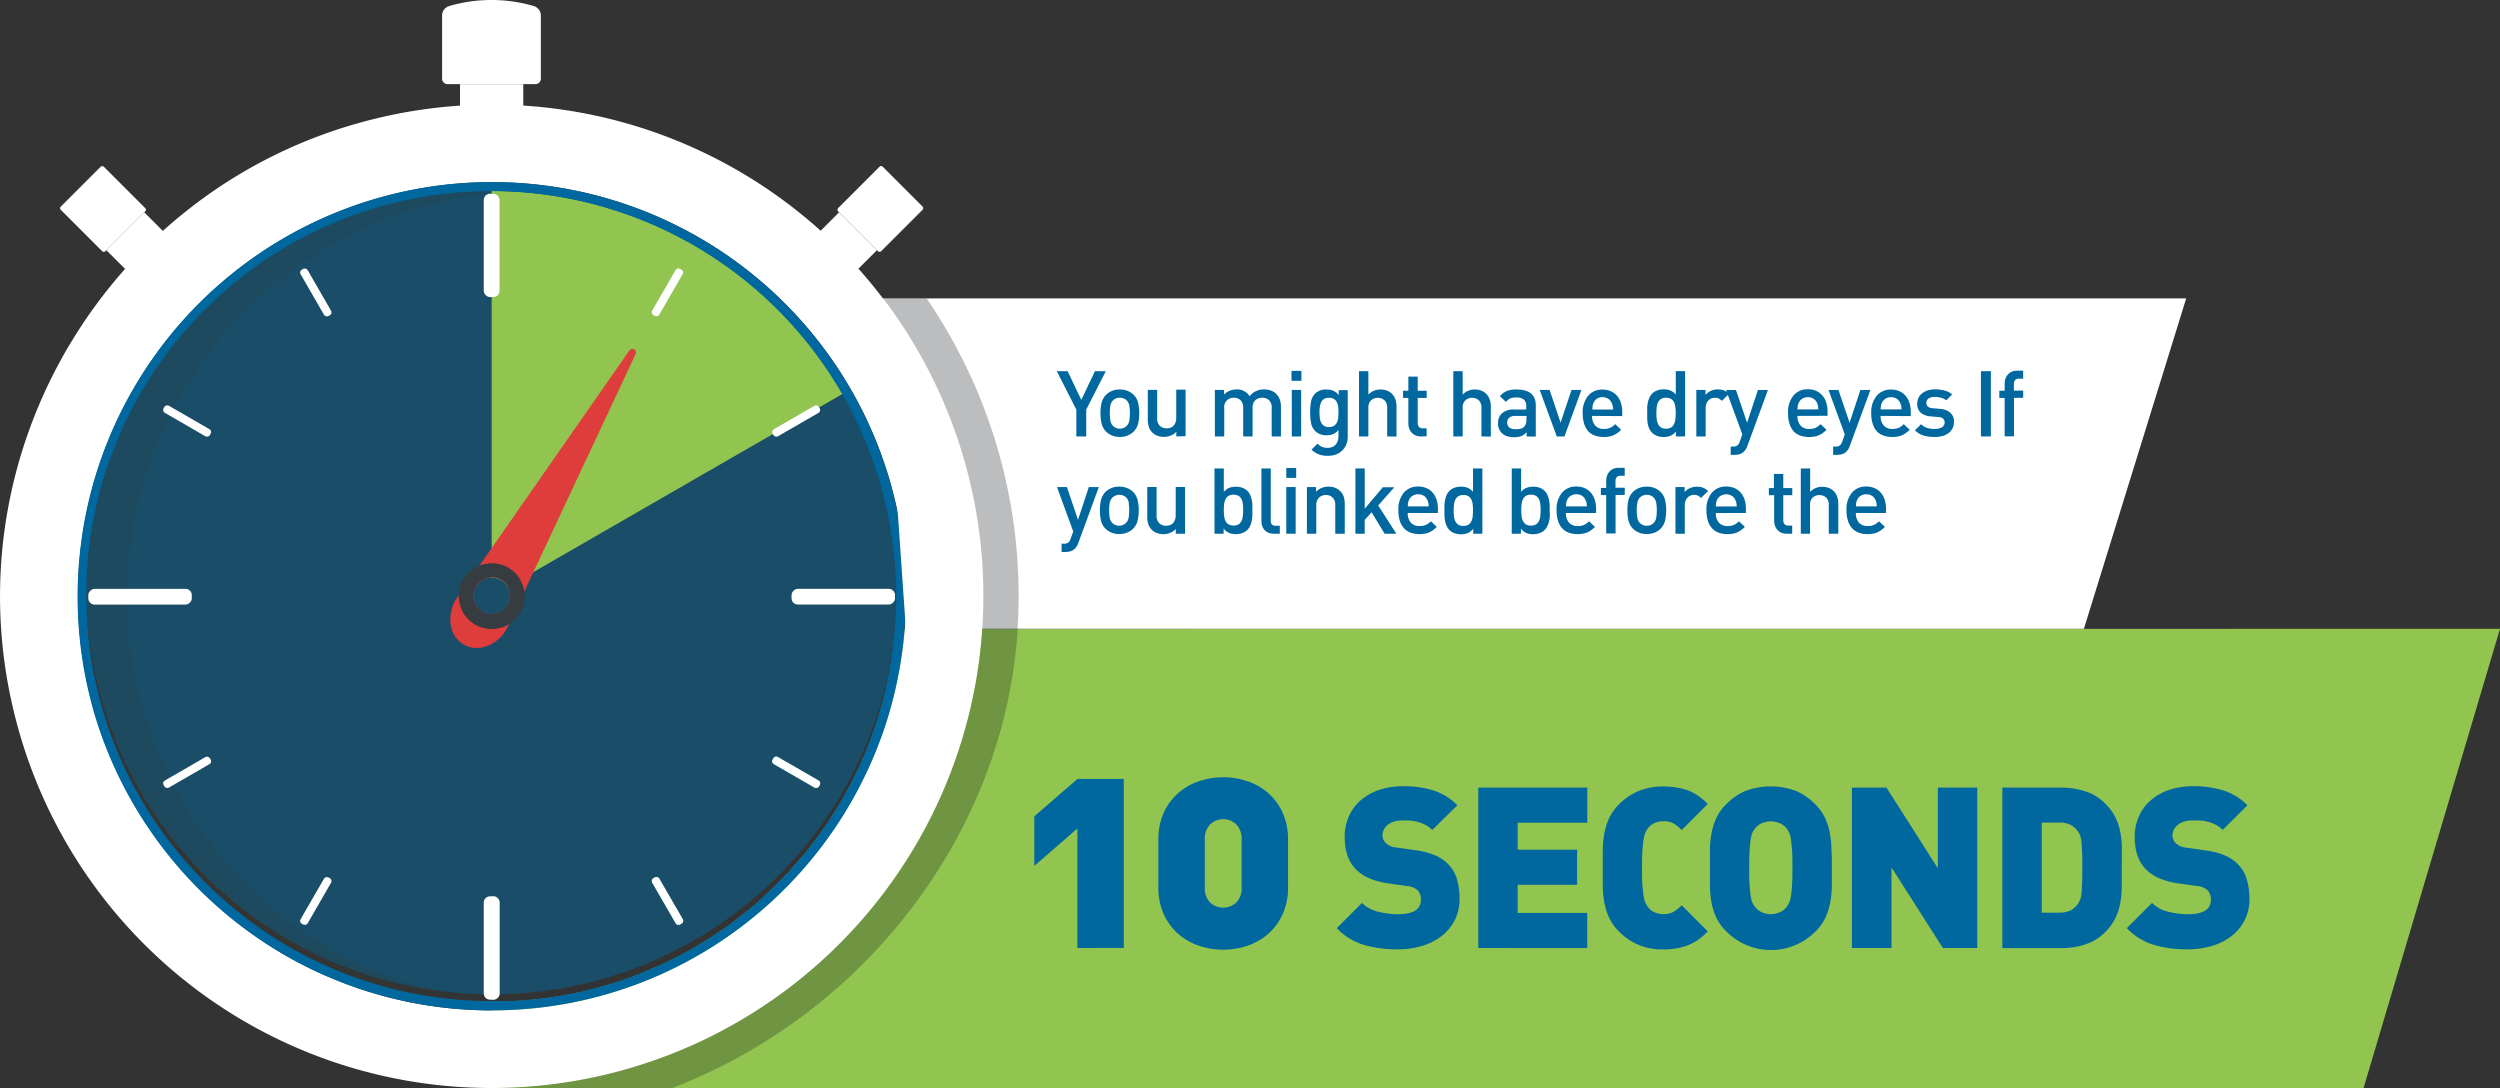 <svg xmlns="http://www.w3.org/2000/svg" viewBox="0 0 651.1 283.36"><rect x="0" y="0" width="651.1" height="283.36" fill="#333333" stroke="none"/><defs><style>.cls-1{isolation:isolate;}.cls-2,.cls-7{fill:#00689f;}.cls-2{opacity:0.5;mix-blend-mode:multiply;}.cls-3,.cls-9{fill:#363c40;}.cls-3{opacity:0.2;}.cls-4{fill:#41bab0;}.cls-5{fill:#92c54f;}.cls-6{fill:#fff;}.cls-8{fill:#df3d3c;}.cls-10{fill:#202426;opacity:0.3;}</style></defs><title>Asset 3@3x1</title><g class="cls-1"><g id="Layer_2" data-name="Layer 2"><g id="Layer_1-2" data-name="Layer 1"><circle class="cls-2" cx="128.08" cy="153.35" r="105.62"/><path class="cls-3" d="M64,230.1A105.6,105.6,0,0,1,132.93,50a105.6,105.6,0,1,0,0,210.89A105.19,105.19,0,0,1,64,230.1Z"/><path class="cls-4" d="M169.86,229.88a.86.86,0,0,1,.31-1.16l.38-.21a.84.84,0,0,1,1.15.31l6.12,10.58a.85.85,0,0,1-.31,1.15l-.38.22a.84.84,0,0,1-1.15-.31Z"/><path class="cls-4" d="M201.22,197.86l.22-.38a.85.85,0,0,1,1.15-.31l10.6,6.11a.86.86,0,0,1,.31,1.16l-.22.37a.84.84,0,0,1-1.15.31L201.53,199A.84.84,0,0,1,201.22,197.86Z"/><path class="cls-4" d="M128.47,260.35H128V233.44h.5a1.63,1.63,0,0,1,1.63,1.62v23.66A1.63,1.63,0,0,1,128.47,260.35Z"/><path class="cls-5" d="M651.1,163.76l-35.53,119.6H128V260.8h.09c.9,0,1.81,0,2.71,0l1.58-.05.47,0,.88,0h.07l2.4-.16q1.17-.09,2.34-.21l.76-.07,1.59-.19c.4,0,.81-.09,1.2-.15h.13c.65-.08,1.29-.18,1.93-.28,1.66-.25,3.29-.54,4.93-.87l1.35-.28,1.48-.33,2.54-.62c.83-.22,1.65-.44,2.48-.68l.17,0,2.24-.67c1-.31,2-.63,3-1l2-.72.52-.19,1.9-.73c.8-.32,1.6-.64,2.39-1s1.56-.67,2.34-1,1.56-.71,2.33-1.08a106,106,0,0,0,13.41-7.73c.4-.27.79-.53,1.18-.82.57-.39,1.15-.81,1.73-1.23l1.5-1.11.75-.58c.41-.3.81-.62,1.22-.95l.7-.56c.53-.42,1.05-.85,1.58-1.3a4.38,4.38,0,0,0,.34-.29l1.26-1.08,1.1-1c.35-.31.7-.63,1-1a7.58,7.58,0,0,0,.65-.62c.39-.35.78-.71,1.17-1.1s.54-.52.81-.79.7-.69,1-1.05.55-.54.8-.81.66-.68,1-1l.35-.37c.05-.06.11-.12.15-.18a105,105,0,0,0,27.69-63.11Z"/><path class="cls-5" d="M219.48,102.56,138.9,149,135.5,151l-3.24,1.88a4.79,4.79,0,0,0-4.21-2.45V49.74A105.77,105.77,0,0,1,180.88,63.9h0A105.74,105.74,0,0,1,219.48,102.56Z"/><rect class="cls-6" x="221.34" y="46.21" width="15.86" height="16.43" rx="0.57" transform="translate(352.91 255.02) rotate(-135)"/><rect class="cls-6" x="212.33" y="58.5" width="13.95" height="11.77" transform="translate(328.84 264.99) rotate(-135)"/><rect class="cls-6" x="18.89" y="46.21" width="15.86" height="16.43" rx="0.57" transform="translate(-30.62 34.91) rotate(-45)"/><rect class="cls-6" x="29.82" y="58.5" width="13.95" height="11.77" transform="translate(-34.75 44.88) rotate(-45)"/><path class="cls-3" d="M205.6,226.82l-.21.23c.05-.06.11-.12.15-.18Z"/><path class="cls-6" d="M252.11,123.67A127.88,127.88,0,0,0,96.42,31.24C28,48.68-13.46,118.52,4,186.93a127.93,127.93,0,0,0,124,96.43h0A128,128,0,0,0,252.11,123.67ZM233.72,177c-.54,2.62-1.18,5.23-1.9,7.79-.24.85-.49,1.7-.75,2.54-.53,1.69-1.09,3.35-1.7,5h0A108.56,108.56,0,0,1,184,247.52c-.74.45-1.48.89-2.24,1.32,0,0,0,0,0,0-2.25,1.29-4.54,2.5-6.89,3.64l-.55.26c-1.29.62-2.61,1.21-3.93,1.77-.92.4-1.84.77-2.77,1.14-.77.3-1.54.6-2.31.88a107.29,107.29,0,0,1-37.2,6.62H128a107.34,107.34,0,0,1-34.81-5.79c-1.56-.54-3.1-1.1-4.62-1.71-.94-.37-1.86-.74-2.78-1.14-1.5-.63-3-1.31-4.44-2l0,0q-3.53-1.71-6.9-3.64l0,0c-.76-.43-1.5-.87-2.24-1.32-2.22-1.36-4.4-2.79-6.5-4.29,0,0,0,0,0,0a108.64,108.64,0,0,1-36.94-46,106.1,106.1,0,0,1-4.39-12.45c-.37-1.28-.7-2.57-1-3.87s-.62-2.61-.88-3.92a108.38,108.38,0,0,1-1.64-32.73c.09-.85.18-1.7.29-2.54.21-1.69.47-3.36.75-5,0,0,0,0,0,0a107.88,107.88,0,0,1,212.54,0s0,0,0,0c.43,2.5.78,5,1,7.56a107.92,107.92,0,0,1,.56,11c0,2.86-.12,5.69-.33,8.49A109.07,109.07,0,0,1,233.72,177Z"/><rect class="cls-6" x="125.99" y="50.45" width="4.11" height="26.92" rx="1.63"/><rect class="cls-6" x="81.2" y="69.21" width="2.12" height="13.91" rx="0.84" transform="translate(-27.06 51.3) rotate(-29.98)"/><rect class="cls-6" x="47.68" y="102.69" width="2.12" height="13.92" rx="0.84" transform="translate(-70.59 96.97) rotate(-59.97)"/><rect class="cls-6" x="41.78" y="200.09" width="13.92" height="2.12" rx="0.84" transform="translate(-94.12 51.39) rotate(-30.03)"/><rect class="cls-6" x="75.3" y="233.58" width="13.91" height="2.12" rx="0.84" transform="translate(-162.09 188.65) rotate(-60.02)"/><path class="cls-6" d="M177.51,240.55l-.38.22a.84.84,0,0,1-1.15-.31l-6.12-10.58a.86.86,0,0,1,.31-1.16l.38-.21a.84.84,0,0,1,1.15.31l6.12,10.58A.85.85,0,0,1,177.51,240.55Z"/><path class="cls-6" d="M213.5,204.44l-.22.37a.84.84,0,0,1-1.15.31L201.53,199a.84.84,0,0,1-.31-1.15l.22-.38a.85.85,0,0,1,1.15-.31l10.6,6.11A.86.86,0,0,1,213.5,204.44Z"/><rect class="cls-6" x="200.4" y="108.59" width="13.92" height="2.12" rx="0.84" transform="translate(-27.04 118.46) rotate(-30.02)"/><rect class="cls-6" x="166.88" y="75.1" width="13.91" height="2.12" rx="0.84" transform="translate(20.99 188.67) rotate(-60.02)"/><rect class="cls-6" x="34.41" y="141.93" width="4.1" height="26.95" rx="1.63" transform="translate(-118.93 191.87) rotate(-90)"/><path class="cls-6" d="M130.1,235.06v23.66a1.63,1.63,0,0,1-1.63,1.63h-.84a1.63,1.63,0,0,1-1.64-1.63V235.06a1.63,1.63,0,0,1,1.64-1.62h.84A1.63,1.63,0,0,1,130.1,235.06Z"/><rect class="cls-6" x="217.58" y="141.93" width="4.1" height="26.95" rx="1.63" transform="translate(375.03 -64.23) rotate(90)"/><rect class="cls-6" x="119.81" y="21.92" width="16.47" height="10.15"/><path class="cls-6" d="M139,1.57a39.29,39.29,0,0,0-22,0,2.6,2.6,0,0,0-1.86,2.49V20.48a1.44,1.44,0,0,0,1.44,1.44h22.84a1.46,1.46,0,0,0,.95-.36,1.43,1.43,0,0,0,.49-1.08V4.06A2.6,2.6,0,0,0,139,1.57Z"/><path class="cls-7" d="M235.36,144.29q-.39-3.82-1-7.56s0,0,0,0a107.88,107.88,0,0,0-212.54,0s0,0,0,0c-.29,1.66-.54,3.33-.75,5-.11.84-.2,1.69-.29,2.54A108.38,108.38,0,0,0,22.38,177c.27,1.31.56,2.62.88,3.92s.65,2.59,1,3.87a106.1,106.1,0,0,0,4.39,12.45,108.13,108.13,0,0,0,36.94,46s0,0,0,0q3.16,2.27,6.5,4.29c.74.45,1.48.89,2.24,1.32l0,0q3.38,1.95,6.9,3.64l0,0c1.46.7,2.94,1.38,4.44,2,.92.4,1.84.77,2.78,1.14,1.52.61,3.06,1.17,4.62,1.71A108,108,0,0,0,128,263.13h.08a107.69,107.69,0,0,0,37.2-6.58c.77-.28,1.54-.58,2.31-.88.93-.37,1.85-.74,2.77-1.14,1.32-.56,2.64-1.15,3.93-1.77l.55-.26c2.35-1.13,4.64-2.34,6.89-3.64,0,0,0,0,0,0,.76-.43,1.5-.87,2.24-1.32a108.16,108.16,0,0,0,45.4-55.16h0c.61-1.66,1.17-3.32,1.7-5,.26-.84.51-1.69.75-2.54.73-2.56,1.37-5.17,1.9-7.79a109.07,109.07,0,0,0,1.87-13.26c.21-2.8.33-5.63.33-8.49A107.92,107.92,0,0,0,235.36,144.29Zm-29.82,82.58c0,.06-.1.12-.15.18l-.35.37c-.31.34-.64.68-1,1s-.52.55-.8.81-.68.72-1,1.05-.54.54-.81.79-.78.75-1.17,1.1a7.58,7.58,0,0,1-.65.62c-.34.33-.69.65-1,1l-1.1,1c-.41.37-.83.72-1.26,1.08a4.38,4.38,0,0,1-.34.29c-.53.45-1.05.88-1.58,1.3l-.7.56c-.41.33-.81.65-1.22.95l-.75.58c-.5.38-1,.75-1.5,1.11s-1.16.84-1.73,1.23c-.39.29-.78.55-1.18.82a106,106,0,0,1-13.41,7.73c-.77.37-1.54.73-2.33,1.08s-1.56.7-2.34,1-1.59.66-2.39,1l-1.9.73-.52.19-2,.72c-1,.34-2,.66-3,1l-2.24.67-.17,0c-.83.24-1.65.46-2.48.68l-2.54.62-1.48.33-1.35.28c-1.64.33-3.27.62-4.93.87-.64.1-1.28.2-1.93.28h-.13c-.39.06-.8.11-1.2.15l-1.59.19-.76.07q-1.17.12-2.34.21l-2.4.16h-.07l-.88,0-.47,0-1.58.05c-.9,0-1.81,0-2.71,0H128a105.38,105.38,0,0,1-33.77-5.55c-1.63-.55-3.25-1.14-4.84-1.77a105.53,105.53,0,0,1-35.92-23.59c-1.79-1.78-3.52-3.65-5.18-5.57A105.37,105.37,0,0,1,32.94,201c-.75-1.54-1.45-3.1-2.12-4.68a105.18,105.18,0,0,1-8.29-41.07q0-1.36,0-2.73,0-.78.06-1.56c0-.15,0-.29,0-.44,0-.32,0-.63,0-.94v0c0-.81.1-1.61.16-2.41s.12-1.55.2-2.33c0-.25.05-.51.08-.77.05-.51.11-1,.17-1.53s.11-.89.17-1.34a.06.06,0,0,1,0,0c.08-.65.18-1.3.28-1.94.13-.87.27-1.74.43-2.61s.28-1.55.44-2.31c.19-.95.4-1.9.61-2.84.18-.76.36-1.52.56-2.28,0-.16.08-.32.12-.48.2-.76.39-1.51.62-2.25a.47.47,0,0,1,0-.17c.21-.76.44-1.5.67-2.25.31-1,.63-2,1-3l.72-2c.08-.18.14-.34.2-.51.21-.57.43-1.13.64-1.69.06-.15.11-.3.18-.45.28-.71.58-1.43.88-2.15s.56-1.32.86-2a.25.25,0,0,0,0-.09l.65-1.41c.19-.4.37-.8.57-1.2,1.1-2.31,2.3-4.57,3.57-6.77.43-.74.85-1.47,1.3-2.2s.89-1.44,1.35-2.16.85-1.31,1.29-2a.8.8,0,0,1,.13-.19c.46-.69.93-1.37,1.42-2.06.35-.48.7-1,1.07-1.47l.68-.91.79-1c.23-.31.47-.61.71-.9.36-.46.73-.93,1.11-1.38.13-.17.27-.34.41-.5.4-.49.82-1,1.23-1.46.16-.19.32-.38.47-.54.39-.46.78-.9,1.19-1.34.2-.25.42-.48.65-.72s.59-.65.91-1,.66-.71,1-1.06.53-.54.79-.81.7-.71,1.05-1,.54-.54.82-.8.67-.65,1-1l.54-.49a105.5,105.5,0,0,1,177.13,77.49q0,4.29-.34,8.49A105,105,0,0,1,205.54,226.87Z"/><path class="cls-8" d="M163.88,91.32l-35.83,51.43-3.17,4.54L123.71,149l-3,4.31L119.53,155l-.44.63a9.67,9.67,0,0,0-1.51,8,6.83,6.83,0,0,0,8.46,4.88,9.61,9.61,0,0,0,5.81-4.55c.14-.25.27-.52.4-.77l.33-.69.87-1.88,2.22-4.72.88-1.86,2.35-5,26.61-56.76A.94.94,0,1,0,163.88,91.32Zm-31,64.51h0a4.71,4.71,0,0,1-.32,1.21,6,6,0,0,1-.28.57,4.43,4.43,0,0,1-.91,1.13,3.37,3.37,0,0,1-.36.3,4.06,4.06,0,0,1-.78.49,4.81,4.81,0,0,1-6.76-3.08,4.67,4.67,0,0,1-.13-.65,4.79,4.79,0,0,1,3.08-5.1l.44-.14a4.55,4.55,0,0,1,1.22-.17,4.79,4.79,0,0,1,4.21,2.45,4.59,4.59,0,0,1,.47,1.12,4.94,4.94,0,0,1,.12.65A4.09,4.09,0,0,1,132.85,155.83Z"/><path class="cls-9" d="M136.55,154A8.55,8.55,0,0,0,135.5,151a8.35,8.35,0,0,0-3.14-3.16,8.55,8.55,0,0,0-4.31-1.15,8.74,8.74,0,0,0-3.17.63,8.56,8.56,0,1,0,10.6,12.2A8.41,8.41,0,0,0,136.55,154Zm-4,3a6.1,6.1,0,0,1-.29.57,4.77,4.77,0,0,1-.9,1.13,3.37,3.37,0,0,1-.36.3,5.35,5.35,0,0,1-.78.49,4.81,4.81,0,0,1-6.76-3.08,4.67,4.67,0,0,1-.13-.65,4.75,4.75,0,0,1,.61-3,4.86,4.86,0,0,1,2.47-2.11l.44-.14a4.55,4.55,0,0,1,1.22-.17,4.79,4.79,0,0,1,4.21,2.45,4.59,4.59,0,0,1,.47,1.12,5.13,5.13,0,0,1,.12,1.86h0A4.71,4.71,0,0,1,132.53,157.05Z"/><polygon class="cls-6" points="229.94 77.72 569.37 77.72 542.73 163.77 235.92 163.77 229.94 77.72"/><path class="cls-10" d="M261.06,121.39a137.08,137.08,0,0,0-19.74-43.68H230A128.13,128.13,0,0,1,128,283.36H175.1c50.39-19.41,86.41-66.58,89.92-119,0-.21,0-.41,0-.62A136.47,136.47,0,0,0,261.06,121.39Z"/><path class="cls-7" d="M280.59,246.9V215.77l-11.21,9.74V212.6l11.21-9.73h12.09v44Z"/><path class="cls-7" d="M334.06,238.08a15.17,15.17,0,0,1-3.76,5.13,15.86,15.86,0,0,1-5.42,3.1,19.84,19.84,0,0,1-12.62,0,15.86,15.86,0,0,1-5.42-3.1,15.17,15.17,0,0,1-3.76-5.13,17,17,0,0,1-1.4-7.11V218.8a17,17,0,0,1,1.4-7.12,15,15,0,0,1,3.76-5.12,15.86,15.86,0,0,1,5.42-3.1,19.84,19.84,0,0,1,12.62,0,15.86,15.86,0,0,1,5.42,3.1,15,15,0,0,1,3.76,5.12,17,17,0,0,1,1.4,7.12V231A17,17,0,0,1,334.06,238.08Zm-10.7-19.28a5.39,5.39,0,0,0-1.43-4.13,4.91,4.91,0,0,0-6.72,0,5.39,5.39,0,0,0-1.43,4.13V231a5.26,5.26,0,0,0,1.43,4.09,5,5,0,0,0,6.72,0,5.26,5.26,0,0,0,1.43-4.09Z"/><path class="cls-7" d="M380.12,234.08a12,12,0,0,1-1.29,5.65,12.34,12.34,0,0,1-3.49,4.14,15.58,15.58,0,0,1-5.13,2.53,22.52,22.52,0,0,1-6.22.85,30.93,30.93,0,0,1-8.74-1.15,16.14,16.14,0,0,1-7.1-4.37l6.57-6.57a8.84,8.84,0,0,0,4.22,2.29,21.06,21.06,0,0,0,5.11.65q6,0,6-3.76a3.47,3.47,0,0,0-.82-2.46,4.64,4.64,0,0,0-2.76-1.12l-5-.7q-5.58-.83-8.39-3.7c-1.92-2-2.87-4.75-2.87-8.38a13,13,0,0,1,1.05-5.28,11.89,11.89,0,0,1,3-4.17,14.36,14.36,0,0,1,4.78-2.76,19.24,19.24,0,0,1,6.4-1,25.55,25.55,0,0,1,8,1.13,15.62,15.62,0,0,1,6.13,3.82L373,216.16a7,7,0,0,0-2.11-1.5,10.87,10.87,0,0,0-2.17-.73,9,9,0,0,0-2-.24H365.1a6.34,6.34,0,0,0-2.28.36,4.56,4.56,0,0,0-1.56.91,3.64,3.64,0,0,0-.91,1.23,3.52,3.52,0,0,0-.29,1.38,2.92,2.92,0,0,0,.18.94,2.5,2.5,0,0,0,.64,1,4.35,4.35,0,0,0,1.09.77,4.89,4.89,0,0,0,1.78.46l5.05.71c3.68.51,6.41,1.66,8.21,3.47a9.08,9.08,0,0,1,2.41,3.94A17.73,17.73,0,0,1,380.12,234.08Z"/><path class="cls-7" d="M385,246.9V205.13h28.39v9.15H395.26v7h15.48v9.15H395.26v7.33h18.12v9.16Z"/><path class="cls-7" d="M442.59,244.52A13.89,13.89,0,0,1,440,246a14.15,14.15,0,0,1-3.05.94,20.07,20.07,0,0,1-3.72.32,15.47,15.47,0,0,1-11.62-4.69,12.57,12.57,0,0,1-2.52-3.55,16.22,16.22,0,0,1-1.26-4,26,26,0,0,1-.41-4.37c0-1.51,0-3,0-4.61s0-3.1,0-4.6a25.81,25.81,0,0,1,.41-4.37,16.22,16.22,0,0,1,1.26-4,12.57,12.57,0,0,1,2.52-3.55,16.1,16.1,0,0,1,5.11-3.49,16.44,16.44,0,0,1,6.51-1.2,20.07,20.07,0,0,1,3.72.32A14.15,14.15,0,0,1,440,206a14.44,14.44,0,0,1,2.55,1.46,18.3,18.3,0,0,1,2.23,1.91l-6.8,6.81a12.12,12.12,0,0,0-2-1.65,5,5,0,0,0-2.75-.64,5.39,5.39,0,0,0-2.41.5,4.46,4.46,0,0,0-1.58,1.26,6.69,6.69,0,0,0-.65,1.05,7.17,7.17,0,0,0-.5,1.7,28.87,28.87,0,0,0-.32,2.91c-.08,1.19-.12,2.75-.12,4.66s0,3.47.12,4.67a28.3,28.3,0,0,0,.32,2.9,7,7,0,0,0,.5,1.7,7.3,7.3,0,0,0,.65,1.06,4.46,4.46,0,0,0,1.58,1.26,5.39,5.39,0,0,0,2.41.5,5,5,0,0,0,2.75-.65,12.55,12.55,0,0,0,2-1.64l6.8,6.8A17.46,17.46,0,0,1,442.59,244.52Z"/><path class="cls-7" d="M477.09,226c0,1.57,0,3.1,0,4.61a27.09,27.09,0,0,1-.41,4.37,17.1,17.1,0,0,1-1.26,4,12.41,12.41,0,0,1-2.53,3.55,16.36,16.36,0,0,1-23.34,0A12.41,12.41,0,0,1,447,239a17.1,17.1,0,0,1-1.26-4,27.09,27.09,0,0,1-.41-4.37c0-1.51,0-3,0-4.61s0-3.1,0-4.6a26.88,26.88,0,0,1,.41-4.37,17.1,17.1,0,0,1,1.26-4,12.41,12.41,0,0,1,2.53-3.55,16.15,16.15,0,0,1,5-3.49,18.92,18.92,0,0,1,13.26,0,16.15,16.15,0,0,1,5,3.49,12.41,12.41,0,0,1,2.53,3.55,17.1,17.1,0,0,1,1.26,4,26.88,26.88,0,0,1,.41,4.37C477.08,222.91,477.09,224.45,477.09,226Zm-10.27,0c0-1.91,0-3.47-.11-4.66s-.18-2.15-.3-2.88a6,6,0,0,0-.47-1.67,6.66,6.66,0,0,0-.64-1.05,4.57,4.57,0,0,0-1.65-1.29,6,6,0,0,0-4.92,0,4.66,4.66,0,0,0-1.65,1.29,6.66,6.66,0,0,0-.64,1.05,6,6,0,0,0-.47,1.67,28.76,28.76,0,0,0-.29,2.88c-.08,1.19-.12,2.75-.12,4.66s0,3.46.12,4.64a28.09,28.09,0,0,0,.29,2.84,5.86,5.86,0,0,0,.47,1.67,6.34,6.34,0,0,0,.64,1.06,5,5,0,0,0,1.65,1.32,5.68,5.68,0,0,0,4.92,0,4.86,4.86,0,0,0,1.65-1.32,6.34,6.34,0,0,0,.64-1.06,5.86,5.86,0,0,0,.47-1.67c.12-.72.22-1.67.3-2.84S466.82,227.93,466.82,226Z"/><path class="cls-7" d="M506,246.9l-13.38-21v21H482.31V205.13h9l13.38,21v-21h10.27V246.9Z"/><path class="cls-7" d="M552.59,226v4.72a25,25,0,0,1-.36,4.32,15.29,15.29,0,0,1-1.26,4,13.15,13.15,0,0,1-2.73,3.75,12.74,12.74,0,0,1-5.07,3.14,19.62,19.62,0,0,1-6.19,1H521.49V205.13H537a19.34,19.34,0,0,1,6.19,1,12.72,12.72,0,0,1,5.07,3.13A13.33,13.33,0,0,1,551,213a15.17,15.17,0,0,1,1.26,4,24.9,24.9,0,0,1,.36,4.31Zm-10.27,0c0-1.76,0-3.18-.06-4.28s-.1-2-.17-2.61a5.84,5.84,0,0,0-.36-1.53,4.8,4.8,0,0,0-.52-1,5.3,5.3,0,0,0-1.85-1.7,6.29,6.29,0,0,0-3.08-.65h-4.52v23.46h4.52a6.3,6.3,0,0,0,3.08-.64,5.4,5.4,0,0,0,1.85-1.7,9,9,0,0,0,.52-1,5,5,0,0,0,.36-1.5c.07-.66.13-1.54.17-2.64S542.32,227.77,542.32,226Z"/><path class="cls-7" d="M585.85,234.08a12,12,0,0,1-1.29,5.65,12.46,12.46,0,0,1-3.49,4.14,15.53,15.53,0,0,1-5.14,2.53,22.47,22.47,0,0,1-6.22.85A31,31,0,0,1,561,246.1a16.11,16.11,0,0,1-7.09-4.37l6.57-6.57a8.8,8.8,0,0,0,4.22,2.29,21,21,0,0,0,5.1.65q6,0,6-3.76a3.51,3.51,0,0,0-.82-2.46,4.64,4.64,0,0,0-2.76-1.12l-5-.7q-5.57-.83-8.39-3.7c-1.91-2-2.87-4.75-2.87-8.38a12.87,12.87,0,0,1,1.06-5.28,11.89,11.89,0,0,1,3-4.17,14.26,14.26,0,0,1,4.78-2.76,19.22,19.22,0,0,1,6.39-1,25.55,25.55,0,0,1,8,1.13,15.55,15.55,0,0,1,6.13,3.82l-6.45,6.43a7.08,7.08,0,0,0-2.11-1.5,11.31,11.31,0,0,0-2.17-.73,9.07,9.07,0,0,0-2-.24h-1.64a6.44,6.44,0,0,0-2.29.36A4.51,4.51,0,0,0,567,215a3.52,3.52,0,0,0-.91,1.23,3.37,3.37,0,0,0-.3,1.38,2.92,2.92,0,0,0,.18.94,2.53,2.53,0,0,0,.65,1,4.28,4.28,0,0,0,1.08.77,5,5,0,0,0,1.79.46l5,.71c3.68.51,6.42,1.66,8.22,3.47a9.16,9.16,0,0,1,2.4,3.94A17.72,17.72,0,0,1,585.85,234.08Z"/><path class="cls-7" d="M282.9,106.67v7h-2.58v-7l-5.09-10h2.82l3.56,7.48,3.56-7.48H288Z"/><path class="cls-7" d="M296.42,110.31a4.62,4.62,0,0,1-1.14,2.07,4.84,4.84,0,0,1-1.5,1,5,5,0,0,1-2.14.41,4.92,4.92,0,0,1-2.12-.41,4.86,4.86,0,0,1-1.48-1,4.54,4.54,0,0,1-1.15-2.07,12.71,12.71,0,0,1,0-5.4,4.46,4.46,0,0,1,1.15-2.06,4.72,4.72,0,0,1,1.48-1,5.07,5.07,0,0,1,2.12-.41,5.14,5.14,0,0,1,2.14.41,4.7,4.7,0,0,1,1.5,1,4.53,4.53,0,0,1,1.14,2.06,12.71,12.71,0,0,1,0,5.4Zm-2.29-4.6a2.61,2.61,0,0,0-.69-1.43,2.45,2.45,0,0,0-1.8-.69,2.39,2.39,0,0,0-1.76.69,2.55,2.55,0,0,0-.7,1.43,12.83,12.83,0,0,0,0,3.78,2.55,2.55,0,0,0,.7,1.43,2.37,2.37,0,0,0,1.76.72,2.44,2.44,0,0,0,1.8-.72,2.61,2.61,0,0,0,.69-1.43,12.83,12.83,0,0,0,0-3.78Z"/><path class="cls-7" d="M306.36,113.67v-1.22a3.89,3.89,0,0,1-1.47,1,4.82,4.82,0,0,1-1.76.33,4.49,4.49,0,0,1-1.68-.29,3.7,3.7,0,0,1-2.26-2.35,6.45,6.45,0,0,1-.26-1.87v-7.74h2.44v7.38a2.65,2.65,0,0,0,.7,2,2.48,2.48,0,0,0,1.73.65,2.86,2.86,0,0,0,1-.16,1.89,1.89,0,0,0,.8-.49,2.48,2.48,0,0,0,.54-.85,3.35,3.35,0,0,0,.2-1.2v-7.38h2.44v12.11Z"/><path class="cls-7" d="M331.2,113.67v-7.38a2.67,2.67,0,0,0-.7-2.06,2.47,2.47,0,0,0-1.73-.64,3,3,0,0,0-1,.15,2.25,2.25,0,0,0-.8.48,2.47,2.47,0,0,0-.55.81,2.9,2.9,0,0,0-.2,1.14v7.5h-2.44v-7.38a2.67,2.67,0,0,0-.7-2.06,2.48,2.48,0,0,0-1.74-.64,2.41,2.41,0,0,0-2.5,2.7v7.38h-2.44V101.56h2.39v1.21a4.07,4.07,0,0,1,1.47-1,4.59,4.59,0,0,1,1.75-.35,3.82,3.82,0,0,1,3.44,1.77,4.69,4.69,0,0,1,3.8-1.77,5,5,0,0,1,1.72.29,3.76,3.76,0,0,1,1.34.81,4.14,4.14,0,0,1,1,1.54,5.62,5.62,0,0,1,.3,1.88v7.74Z"/><path class="cls-7" d="M336.36,99.17V96.59h2.58v2.58Zm.07,14.5V101.56h2.44v12.11Z"/><path class="cls-7" d="M350.67,115.65a4.64,4.64,0,0,1-2.65,2.68,5.91,5.91,0,0,1-2.17.38,6.81,6.81,0,0,1-2.36-.36,6,6,0,0,1-1.92-1.24l1.55-1.56a4.31,4.31,0,0,0,1.15.82,3.64,3.64,0,0,0,1.48.26,3,3,0,0,0,1.3-.25,2.52,2.52,0,0,0,.89-.68,2.89,2.89,0,0,0,.5-1,4.47,4.47,0,0,0,.15-1.17V112a3.64,3.64,0,0,1-1.43,1.08,4.85,4.85,0,0,1-1.7.29,4.4,4.4,0,0,1-1.65-.29,3.64,3.64,0,0,1-1.24-.78,4,4,0,0,1-1.12-2.13,16.4,16.4,0,0,1,0-5.59,4,4,0,0,1,1.12-2.13,3.94,3.94,0,0,1,2.92-1,4.65,4.65,0,0,1,1.73.3,3.7,3.7,0,0,1,1.44,1.14v-1.29H351v12A5.66,5.66,0,0,1,350.67,115.65ZM348.52,106a3.84,3.84,0,0,0-.33-1.22,2.18,2.18,0,0,0-.76-.86,2.28,2.28,0,0,0-1.3-.32,2.3,2.3,0,0,0-1.32.32,2,2,0,0,0-.74.86,4.13,4.13,0,0,0-.34,1.22,10.9,10.9,0,0,0-.08,1.41,10.75,10.75,0,0,0,.08,1.4,4.13,4.13,0,0,0,.34,1.22,1.94,1.94,0,0,0,.74.86,2.3,2.3,0,0,0,1.32.33,2.28,2.28,0,0,0,1.3-.33,2.11,2.11,0,0,0,.76-.86,3.84,3.84,0,0,0,.33-1.22,12.87,12.87,0,0,0,.07-1.4A13.05,13.05,0,0,0,348.52,106Z"/><path class="cls-7" d="M361.28,113.67v-7.43a2.59,2.59,0,0,0-.71-2,2.69,2.69,0,0,0-3.47,0,2.57,2.57,0,0,0-.72,2v7.43h-2.44v-17h2.44v6.11a3.89,3.89,0,0,1,1.42-1,4.25,4.25,0,0,1,1.71-.34,4.57,4.57,0,0,1,1.79.33,3.56,3.56,0,0,1,1.33.9,3.92,3.92,0,0,1,.81,1.41,5.78,5.78,0,0,1,.27,1.81v7.81Z"/><path class="cls-7" d="M370.12,113.67a3.57,3.57,0,0,1-1.49-.29,3,3,0,0,1-1.63-1.83,3.77,3.77,0,0,1-.21-1.25v-6.67h-1.38v-1.86h1.38V98.09h2.44v3.68h2.34v1.86h-2.34v6.55a1.56,1.56,0,0,0,.32,1,1.29,1.29,0,0,0,1,.37h1v2.08Z"/><path class="cls-7" d="M385.83,113.67v-7.43a2.59,2.59,0,0,0-.7-2,2.7,2.7,0,0,0-3.48,0,2.56,2.56,0,0,0-.71,2v7.43H378.5v-17h2.44v6.11a3.81,3.81,0,0,1,1.42-1,4.25,4.25,0,0,1,1.71-.34,4.64,4.64,0,0,1,1.79.33,3.61,3.61,0,0,1,1.32.9,3.78,3.78,0,0,1,.81,1.41,5.5,5.5,0,0,1,.28,1.81v7.81Z"/><path class="cls-7" d="M397.59,113.67v-1.1a4.11,4.11,0,0,1-1.39,1,4.83,4.83,0,0,1-1.84.29,5.92,5.92,0,0,1-1.92-.27,3.35,3.35,0,0,1-2.28-3.43,3.27,3.27,0,0,1,1-2.51,4.44,4.44,0,0,1,3.14-1h3.2v-.86a2.26,2.26,0,0,0-.61-1.71,3,3,0,0,0-2-.56,4,4,0,0,0-1.58.26,3.09,3.09,0,0,0-1.08.91l-1.6-1.5a4.63,4.63,0,0,1,1.86-1.38,7.35,7.35,0,0,1,2.49-.37q5,0,5,4.16v8.1Zm0-5.35H394.7a2.53,2.53,0,0,0-1.63.45,1.79,1.79,0,0,0,0,2.57,2.66,2.66,0,0,0,1.68.44,6.76,6.76,0,0,0,1.25-.11,2,2,0,0,0,1-.58,2.49,2.49,0,0,0,.53-1.79Z"/><path class="cls-7" d="M407.45,113.67h-2L401,101.56h2.58l2.86,8.52,2.84-8.52h2.58Z"/><path class="cls-7" d="M414.64,108.32a3.62,3.62,0,0,0,.79,2.48,2.86,2.86,0,0,0,2.29.91,3.88,3.88,0,0,0,1.66-.3,4.7,4.7,0,0,0,1.28-.94l1.55,1.45a7.77,7.77,0,0,1-.94.83,5.22,5.22,0,0,1-1,.58,5.32,5.32,0,0,1-1.17.36,7.76,7.76,0,0,1-1.42.12,7,7,0,0,1-2.14-.32,4.46,4.46,0,0,1-1.73-1,5.17,5.17,0,0,1-1.17-1.93,8.49,8.49,0,0,1-.44-2.91,6.72,6.72,0,0,1,1.41-4.57,4.72,4.72,0,0,1,3.75-1.62,5.37,5.37,0,0,1,2.18.43,4.6,4.6,0,0,1,1.61,1.2,5.18,5.18,0,0,1,1,1.84,7.64,7.64,0,0,1,.35,2.36v1.08Zm5.36-2.59a2.81,2.81,0,0,0-.25-.76,2.45,2.45,0,0,0-.9-1.11,2.85,2.85,0,0,0-3,0A2.43,2.43,0,0,0,415,105a2.46,2.46,0,0,0-.24.76c0,.23,0,.52-.07.89h5.45A7.75,7.75,0,0,0,420,105.73Z"/><path class="cls-7" d="M436.47,113.67v-1.29a3.66,3.66,0,0,1-1.44,1.13,4.73,4.73,0,0,1-1.76.3,4.64,4.64,0,0,1-1.68-.29,3.55,3.55,0,0,1-1.28-.78,4,4,0,0,1-.73-1,6.62,6.62,0,0,1-.42-1.28A9.23,9.23,0,0,1,429,109c0-.48,0-1,0-1.41s0-.93,0-1.41a8.68,8.68,0,0,1,.17-1.38,6.52,6.52,0,0,1,.42-1.27,3.73,3.73,0,0,1,.73-1.05,3.47,3.47,0,0,1,1.27-.79,4.72,4.72,0,0,1,1.67-.29,5,5,0,0,1,1.74.29,3.61,3.61,0,0,1,1.44,1.07V96.66h2.43v17Zm-.13-7.61a4,4,0,0,0-.34-1.28,2.09,2.09,0,0,0-.77-.87,2.33,2.33,0,0,0-1.31-.32,2.36,2.36,0,0,0-1.33.32,2.22,2.22,0,0,0-.76.87,3.76,3.76,0,0,0-.36,1.28,14.86,14.86,0,0,0,0,3.08,3.82,3.82,0,0,0,.36,1.29,2.21,2.21,0,0,0,.76.89,2.45,2.45,0,0,0,1.33.32,2.42,2.42,0,0,0,1.31-.32,2.09,2.09,0,0,0,.77-.89,4.06,4.06,0,0,0,.34-1.29,13.22,13.22,0,0,0,0-3.08Z"/><path class="cls-7" d="M448.44,104.4a3.47,3.47,0,0,0-.8-.61,2.14,2.14,0,0,0-1-.2,2.28,2.28,0,0,0-1.71.73,2.74,2.74,0,0,0-.71,2v7.36h-2.43V101.56h2.39v1.31a3.39,3.39,0,0,1,1.33-1.05,4.43,4.43,0,0,1,1.89-.41,4.33,4.33,0,0,1,1.58.27,3.69,3.69,0,0,1,1.31.88Z"/><path class="cls-7" d="M455.11,116.08a4,4,0,0,1-.89,1.51,2.7,2.7,0,0,1-1.14.69,5,5,0,0,1-1.34.19h-1V116.3h.62a1.86,1.86,0,0,0,1.12-.28,2.1,2.1,0,0,0,.62-1l.67-1.89-4.23-11.55h2.58l2.89,8.52,2.82-8.52h2.61Z"/><path class="cls-7" d="M468.13,108.32a3.67,3.67,0,0,0,.78,2.48,2.87,2.87,0,0,0,2.3.91,3.94,3.94,0,0,0,1.66-.3,4.52,4.52,0,0,0,1.27-.94l1.56,1.45a8.67,8.67,0,0,1-.95.83,5.22,5.22,0,0,1-1,.58,5.32,5.32,0,0,1-1.17.36,7.68,7.68,0,0,1-1.42.12,7,7,0,0,1-2.14-.32,4.46,4.46,0,0,1-1.73-1,5.17,5.17,0,0,1-1.17-1.93,8.51,8.51,0,0,1-.43-2.91A6.72,6.72,0,0,1,467.1,103a4.72,4.72,0,0,1,3.75-1.62,5.35,5.35,0,0,1,2.17.43,4.51,4.51,0,0,1,1.61,1.2,5.2,5.2,0,0,1,1,1.84,7.65,7.65,0,0,1,.34,2.36v1.08Zm5.36-2.59a3.21,3.21,0,0,0-.25-.76,2.47,2.47,0,0,0-.91-1.11,2.58,2.58,0,0,0-1.48-.42,2.66,2.66,0,0,0-1.5.42,2.41,2.41,0,0,0-.91,1.11,2.46,2.46,0,0,0-.24.76,6.42,6.42,0,0,0-.07.89h5.44A8.1,8.1,0,0,0,473.49,105.73Z"/><path class="cls-7" d="M481.79,116.08a3.88,3.88,0,0,1-.89,1.51,2.7,2.7,0,0,1-1.14.69,5,5,0,0,1-1.34.19h-1V116.3h.62a1.84,1.84,0,0,0,1.12-.28,2.18,2.18,0,0,0,.63-1l.66-1.89-4.22-11.55h2.58l2.89,8.52,2.82-8.52h2.6Z"/><path class="cls-7" d="M489.79,108.32a3.62,3.62,0,0,0,.79,2.48,2.85,2.85,0,0,0,2.29.91,3.88,3.88,0,0,0,1.66-.3,4.7,4.7,0,0,0,1.28-.94l1.55,1.45a8.61,8.61,0,0,1-.94.83,5.54,5.54,0,0,1-1,.58,5.32,5.32,0,0,1-1.17.36,7.79,7.79,0,0,1-1.43.12,7,7,0,0,1-2.13-.32,4.38,4.38,0,0,1-1.73-1,5.17,5.17,0,0,1-1.17-1.93,8.49,8.49,0,0,1-.44-2.91,6.72,6.72,0,0,1,1.41-4.57,4.72,4.72,0,0,1,3.75-1.62,5.37,5.37,0,0,1,2.18.43,4.69,4.69,0,0,1,1.61,1.2,5.18,5.18,0,0,1,1,1.84,7.64,7.64,0,0,1,.35,2.36v1.08Zm5.36-2.59a2.81,2.81,0,0,0-.25-.76,2.41,2.41,0,0,0-.91-1.11,2.55,2.55,0,0,0-1.48-.42,2.63,2.63,0,0,0-1.49.42,2.43,2.43,0,0,0-.92,1.11,2.46,2.46,0,0,0-.24.76c0,.23-.05.52-.07.89h5.45A7.75,7.75,0,0,0,495.15,105.73Z"/><path class="cls-7" d="M508.47,111.64a3.45,3.45,0,0,1-1.05,1.2,4.61,4.61,0,0,1-1.6.73,8,8,0,0,1-2,.24,10.33,10.33,0,0,1-2.74-.35,5.36,5.36,0,0,1-2.35-1.39l1.6-1.6a3.58,3.58,0,0,0,1.67,1,6.76,6.76,0,0,0,1.82.25,4,4,0,0,0,1.89-.4,1.47,1.47,0,0,0,.39-2.26,1.94,1.94,0,0,0-1.25-.44l-1.94-.17a4.62,4.62,0,0,1-2.65-.94,3,3,0,0,1-.93-2.4,3.38,3.38,0,0,1,.36-1.58,3.43,3.43,0,0,1,1-1.16,4.74,4.74,0,0,1,1.44-.72,6.38,6.38,0,0,1,1.78-.25,9.86,9.86,0,0,1,2.51.31,5,5,0,0,1,2,1l-1.53,1.56a3.45,3.45,0,0,0-1.35-.68,6.3,6.3,0,0,0-1.64-.21,2.71,2.71,0,0,0-1.65.43,1.38,1.38,0,0,0-.55,1.13,1.32,1.32,0,0,0,.35.92,2.11,2.11,0,0,0,1.33.46l1.91.17a4.49,4.49,0,0,1,2.66,1,3.07,3.07,0,0,1,.94,2.45A3.46,3.46,0,0,1,508.47,111.64Z"/><path class="cls-7" d="M515.92,113.67v-17h2.58v17Z"/><path class="cls-7" d="M524.52,103.63v10h-2.43v-10H520.7v-1.86h1.39V99.91a3.86,3.86,0,0,1,.2-1.26,3.07,3.07,0,0,1,.61-1.07,3,3,0,0,1,1-.75,3.49,3.49,0,0,1,1.48-.29h1.53v2.08h-1.08a1.25,1.25,0,0,0-1,.37,1.51,1.51,0,0,0-.33,1v1.74h2.42v1.86Z"/><path class="cls-7" d="M280.85,141.37a4,4,0,0,1-.89,1.51,2.7,2.7,0,0,1-1.14.69,4.62,4.62,0,0,1-1.34.19h-1v-2.17h.62a1.79,1.79,0,0,0,1.12-.28,2.11,2.11,0,0,0,.62-1l.67-1.89-4.22-11.56h2.58l2.89,8.53,2.81-8.53h2.61Z"/><path class="cls-7" d="M296.28,135.61a4.46,4.46,0,0,1-1.15,2.06,4.65,4.65,0,0,1-1.49,1,5.17,5.17,0,0,1-2.14.41,5.09,5.09,0,0,1-2.13-.41,4.84,4.84,0,0,1-1.48-1,4.53,4.53,0,0,1-1.14-2.06,11.51,11.51,0,0,1-.29-2.72,11.22,11.22,0,0,1,.29-2.68,4.56,4.56,0,0,1,1.14-2.07,5,5,0,0,1,1.48-1,5.09,5.09,0,0,1,2.13-.4,5.17,5.17,0,0,1,2.14.4,4.82,4.82,0,0,1,1.49,1,4.49,4.49,0,0,1,1.15,2.07,11.22,11.22,0,0,1,.29,2.68A11.51,11.51,0,0,1,296.28,135.61ZM294,131a2.58,2.58,0,0,0-.7-1.44,2.64,2.64,0,0,0-3.56,0A2.64,2.64,0,0,0,289,131a12.76,12.76,0,0,0,0,3.77,2.57,2.57,0,0,0,.69,1.43,2.56,2.56,0,0,0,3.56,0,2.52,2.52,0,0,0,.7-1.43,12.76,12.76,0,0,0,0-3.77Z"/><path class="cls-7" d="M306.22,139v-1.22a3.82,3.82,0,0,1-1.47,1,4.83,4.83,0,0,1-1.76.34,4.7,4.7,0,0,1-1.68-.29A3.91,3.91,0,0,1,300,138a3.76,3.76,0,0,1-.95-1.54,6.24,6.24,0,0,1-.26-1.88v-7.74h2.43v7.38a2.68,2.68,0,0,0,.71,2.06,2.45,2.45,0,0,0,1.73.64,3.17,3.17,0,0,0,1-.15,2.19,2.19,0,0,0,.8-.49,2.51,2.51,0,0,0,.53-.85,3.19,3.19,0,0,0,.21-1.21v-7.38h2.43V139Z"/><path class="cls-7" d="M326.17,134.3a8,8,0,0,1-.18,1.4,6,6,0,0,1-.41,1.28,3.73,3.73,0,0,1-.73,1.05,3.56,3.56,0,0,1-1.28.79,4.86,4.86,0,0,1-1.68.29,4.73,4.73,0,0,1-1.76-.3,3.79,3.79,0,0,1-1.45-1.14V139H316.3V122h2.43v6.12a3.64,3.64,0,0,1,1.44-1.08,5,5,0,0,1,1.74-.28,4.76,4.76,0,0,1,1.67.28,3.76,3.76,0,0,1,1.27.79,3.87,3.87,0,0,1,.73,1.05,5.9,5.9,0,0,1,.41,1.27,7.9,7.9,0,0,1,.18,1.38c0,.48,0,1,0,1.41S326.2,133.83,326.17,134.3Zm-2.48-3a4.07,4.07,0,0,0-.35-1.28,2.13,2.13,0,0,0-.76-.87,2.88,2.88,0,0,0-2.64,0,2.31,2.31,0,0,0-.77.87,3.82,3.82,0,0,0-.35,1.28,13.31,13.31,0,0,0,0,3.09,4,4,0,0,0,.35,1.29,2.27,2.27,0,0,0,.77.88,2.88,2.88,0,0,0,2.64,0,2.1,2.1,0,0,0,.76-.88,4.22,4.22,0,0,0,.35-1.29,15,15,0,0,0,0-3.09Z"/><path class="cls-7" d="M331.8,139a3.78,3.78,0,0,1-1.49-.27,3,3,0,0,1-1-.73,2.92,2.92,0,0,1-.6-1.06,4.22,4.22,0,0,1-.19-1.28V122h2.44v13.52a1.63,1.63,0,0,0,.28,1.05,1.26,1.26,0,0,0,1,.36h1.07V139Z"/><path class="cls-7" d="M335,124.46v-2.58h2.58v2.58ZM335,139V126.85h2.44V139Z"/><path class="cls-7" d="M347.76,139v-7.38a2.65,2.65,0,0,0-.71-2.05,2.48,2.48,0,0,0-1.73-.65,2.56,2.56,0,0,0-1.77.66,2.61,2.61,0,0,0-.74,2V139h-2.44V126.85h2.39v1.22a3.93,3.93,0,0,1,1.47-1,4.82,4.82,0,0,1,1.76-.33,4.7,4.7,0,0,1,1.68.28,3.94,3.94,0,0,1,1.3.82,3.66,3.66,0,0,1,1,1.54,6.45,6.45,0,0,1,.26,1.87V139Z"/><path class="cls-7" d="M360.61,139l-3.39-5.59-1.8,2V139H353V122h2.43v10.49l4.71-5.59h3l-4.2,4.75,4.73,7.36Z"/><path class="cls-7" d="M366.63,133.61a3.67,3.67,0,0,0,.79,2.49,2.88,2.88,0,0,0,2.29.9,3.91,3.91,0,0,0,1.66-.3,4.5,4.5,0,0,0,1.28-.94l1.55,1.46a8.47,8.47,0,0,1-.94.82,5.34,5.34,0,0,1-1,.59,4.82,4.82,0,0,1-1.17.35,7.37,7.37,0,0,1-3.56-.2,4.29,4.29,0,0,1-1.73-1.05,5,5,0,0,1-1.17-1.92,8.61,8.61,0,0,1-.43-2.92,6.72,6.72,0,0,1,1.41-4.57,4.72,4.72,0,0,1,3.75-1.61,5.16,5.16,0,0,1,2.17.43,4.49,4.49,0,0,1,1.62,1.19,5.34,5.34,0,0,1,1,1.84,7.75,7.75,0,0,1,.35,2.37v1.07ZM372,131a2.87,2.87,0,0,0-.25-.75,2.31,2.31,0,0,0-.91-1.11,2.58,2.58,0,0,0-1.48-.42,2.63,2.63,0,0,0-1.49.42,2.33,2.33,0,0,0-.92,1.11,2.49,2.49,0,0,0-.24.75,8.72,8.72,0,0,0-.07.89h5.44A6.35,6.35,0,0,0,372,131Z"/><path class="cls-7" d="M383.68,139v-1.29a3.7,3.7,0,0,1-1.44,1.14,4.73,4.73,0,0,1-1.76.3,4.82,4.82,0,0,1-1.68-.29,3.48,3.48,0,0,1-1.28-.79,3.53,3.53,0,0,1-.73-1.05,6.62,6.62,0,0,1-.42-1.28,10.5,10.5,0,0,1-.18-1.4q0-.7,0-1.41t0-1.41a10.41,10.41,0,0,1,.18-1.38,6.52,6.52,0,0,1,.42-1.27,3.43,3.43,0,0,1,2-1.84,4.72,4.72,0,0,1,1.67-.28,5,5,0,0,1,1.74.28,3.55,3.55,0,0,1,1.43,1.08V122h2.44v17Zm-.13-7.61a3.82,3.82,0,0,0-.35-1.28,2.13,2.13,0,0,0-.76-.87,2.42,2.42,0,0,0-1.31-.32,2.45,2.45,0,0,0-1.33.32,2.21,2.21,0,0,0-.76.87,3.61,3.61,0,0,0-.36,1.28,13.31,13.31,0,0,0,0,3.09,3.72,3.72,0,0,0,.36,1.29,2.17,2.17,0,0,0,.76.88,2.45,2.45,0,0,0,1.33.32,2.42,2.42,0,0,0,1.31-.32,2.1,2.1,0,0,0,.76-.88,4,4,0,0,0,.35-1.29,15,15,0,0,0,0-3.09Z"/><path class="cls-7" d="M403.64,134.3a8,8,0,0,1-.18,1.4A5.49,5.49,0,0,1,403,137a3.36,3.36,0,0,1-.73,1.05,3.52,3.52,0,0,1-1.27.79,4.88,4.88,0,0,1-1.69.29,4.68,4.68,0,0,1-1.75-.3,3.72,3.72,0,0,1-1.45-1.14V139h-2.39V122h2.44v6.12a3.55,3.55,0,0,1,1.43-1.08,5,5,0,0,1,1.75-.28,4.76,4.76,0,0,1,1.67.28,3.62,3.62,0,0,1,1.26.79,3.48,3.48,0,0,1,.73,1.05,5.41,5.41,0,0,1,.42,1.27,7.9,7.9,0,0,1,.18,1.38c0,.48,0,1,0,1.41S403.66,133.83,403.64,134.3Zm-2.48-3a4.36,4.36,0,0,0-.35-1.28,2.21,2.21,0,0,0-.76-.87,2.48,2.48,0,0,0-1.32-.32,2.38,2.38,0,0,0-1.32.32,2.23,2.23,0,0,0-.77.87,4.08,4.08,0,0,0-.36,1.28,15,15,0,0,0,0,3.09,4.22,4.22,0,0,0,.36,1.29,2.19,2.19,0,0,0,.77.88,2.38,2.38,0,0,0,1.32.32,2.48,2.48,0,0,0,1.32-.32,2.17,2.17,0,0,0,.76-.88,4.52,4.52,0,0,0,.35-1.29,15,15,0,0,0,0-3.09Z"/><path class="cls-7" d="M407.83,133.61a3.72,3.72,0,0,0,.79,2.49,2.89,2.89,0,0,0,2.29.9,3.88,3.88,0,0,0,1.66-.3,4.36,4.36,0,0,0,1.28-.94l1.55,1.46a7.65,7.65,0,0,1-.94.82,5.26,5.26,0,0,1-1,.59,4.82,4.82,0,0,1-1.17.35,6.87,6.87,0,0,1-1.42.13,6.71,6.71,0,0,1-2.14-.33,4.23,4.23,0,0,1-1.73-1.05,5,5,0,0,1-1.17-1.92,8.61,8.61,0,0,1-.43-2.92,6.72,6.72,0,0,1,1.41-4.57,4.69,4.69,0,0,1,3.75-1.61,5.19,5.19,0,0,1,2.17.43,4.45,4.45,0,0,1,1.61,1.19,5.36,5.36,0,0,1,1,1.84,7.76,7.76,0,0,1,.34,2.37v1.07ZM413.2,131a2.92,2.92,0,0,0-.26-.75,2.35,2.35,0,0,0-.9-1.11,2.6,2.6,0,0,0-1.48-.42,2.64,2.64,0,0,0-1.5.42,2.33,2.33,0,0,0-.92,1.11,3.23,3.23,0,0,0-.24.75c0,.23,0,.53-.07.89h5.45A8.34,8.34,0,0,0,413.2,131Z"/><path class="cls-7" d="M420.76,128.93v10h-2.44v-10h-1.39v-1.86h1.39V125.2a4,4,0,0,1,.2-1.25,3.19,3.19,0,0,1,.61-1.08,3,3,0,0,1,1-.75,3.52,3.52,0,0,1,1.48-.29h1.53v2.08h-1.08a1.28,1.28,0,0,0-1,.37,1.52,1.52,0,0,0-.32,1v1.75h2.41v1.86Z"/><path class="cls-7" d="M433.65,135.61a4.53,4.53,0,0,1-1.14,2.06,4.77,4.77,0,0,1-1.49,1,5.17,5.17,0,0,1-2.14.41,5.09,5.09,0,0,1-2.13-.41,4.72,4.72,0,0,1-1.48-1,4.55,4.55,0,0,1-1.15-2.06,11.55,11.55,0,0,1-.28-2.72,11.25,11.25,0,0,1,.28-2.68,4.58,4.58,0,0,1,1.15-2.07,4.89,4.89,0,0,1,1.48-1,5.09,5.09,0,0,1,2.13-.4,5.17,5.17,0,0,1,2.14.4,4.94,4.94,0,0,1,1.49,1,4.56,4.56,0,0,1,1.14,2.07,10.73,10.73,0,0,1,.29,2.68A11,11,0,0,1,433.65,135.61Zm-2.29-4.6a2.57,2.57,0,0,0-.69-1.44,2.43,2.43,0,0,0-1.79-.69,2.4,2.4,0,0,0-1.77.69,2.51,2.51,0,0,0-.69,1.44,11.92,11.92,0,0,0,0,3.77,2.45,2.45,0,0,0,.69,1.43,2.41,2.41,0,0,0,1.77.72,2.44,2.44,0,0,0,1.79-.72,2.51,2.51,0,0,0,.69-1.43,12.76,12.76,0,0,0,0-3.77Z"/><path class="cls-7" d="M443,129.69a3.47,3.47,0,0,0-.8-.61,2.31,2.31,0,0,0-1-.2,2.28,2.28,0,0,0-1.71.73,2.75,2.75,0,0,0-.7,2V139h-2.44V126.85h2.39v1.31a3.49,3.49,0,0,1,1.34-1,4.36,4.36,0,0,1,1.89-.4,4.31,4.31,0,0,1,1.57.26,4,4,0,0,1,1.32.88Z"/><path class="cls-7" d="M446.86,133.61a3.72,3.72,0,0,0,.79,2.49,2.9,2.9,0,0,0,2.3.9,3.94,3.94,0,0,0,1.66-.3,4.46,4.46,0,0,0,1.27-.94l1.56,1.46a8.52,8.52,0,0,1-.95.82,5.26,5.26,0,0,1-1,.59,4.82,4.82,0,0,1-1.17.35,6.87,6.87,0,0,1-1.42.13,6.71,6.71,0,0,1-2.14-.33,4.23,4.23,0,0,1-1.73-1.05,5,5,0,0,1-1.17-1.92,8.61,8.61,0,0,1-.43-2.92,6.72,6.72,0,0,1,1.41-4.57,4.72,4.72,0,0,1,3.75-1.61,5.19,5.19,0,0,1,2.17.43,4.37,4.37,0,0,1,1.61,1.19,5.2,5.2,0,0,1,1,1.84,7.76,7.76,0,0,1,.34,2.37v1.07Zm5.37-2.59a3.29,3.29,0,0,0-.25-.75,2.37,2.37,0,0,0-.91-1.11,2.6,2.6,0,0,0-1.48-.42,2.66,2.66,0,0,0-1.5.42,2.39,2.39,0,0,0-.92,1.11,2.76,2.76,0,0,0-.23.75,8.34,8.34,0,0,0-.08.89h5.45A8.34,8.34,0,0,0,452.23,131Z"/><path class="cls-7" d="M465.35,139a3.4,3.4,0,0,1-1.48-.29,3.15,3.15,0,0,1-1-.75,3.05,3.05,0,0,1-.6-1.07,3.87,3.87,0,0,1-.21-1.26v-6.66h-1.38v-1.86H462v-3.68h2.44v3.68h2.34v1.86h-2.34v6.54a1.54,1.54,0,0,0,.32,1,1.27,1.27,0,0,0,1,.37h1V139Z"/><path class="cls-7" d="M476.29,139v-7.43a2.61,2.61,0,0,0-.7-2,2.69,2.69,0,0,0-3.48,0,2.58,2.58,0,0,0-.71,2V139H469V122h2.44v6.12a3.84,3.84,0,0,1,1.42-1,4.42,4.42,0,0,1,1.71-.33,4.84,4.84,0,0,1,1.79.32,3.63,3.63,0,0,1,1.32.91,3.94,3.94,0,0,1,.82,1.41,5.76,5.76,0,0,1,.27,1.8V139Z"/><path class="cls-7" d="M483.34,133.61a3.67,3.67,0,0,0,.79,2.49,2.88,2.88,0,0,0,2.29.9,3.88,3.88,0,0,0,1.66-.3,4.5,4.5,0,0,0,1.28-.94l1.55,1.46a8.47,8.47,0,0,1-.94.82,5.59,5.59,0,0,1-1,.59,4.82,4.82,0,0,1-1.17.35,7,7,0,0,1-1.43.13,6.69,6.69,0,0,1-2.13-.33,4.16,4.16,0,0,1-1.73-1.05,5,5,0,0,1-1.17-1.92,8.59,8.59,0,0,1-.44-2.92,6.72,6.72,0,0,1,1.41-4.57,4.72,4.72,0,0,1,3.75-1.61,5.21,5.21,0,0,1,2.18.43,4.54,4.54,0,0,1,1.61,1.19,5.18,5.18,0,0,1,1,1.84,7.75,7.75,0,0,1,.35,2.37v1.07ZM488.7,131a2.87,2.87,0,0,0-.25-.75,2.31,2.31,0,0,0-.91-1.11,2.55,2.55,0,0,0-1.48-.42,2.63,2.63,0,0,0-1.49.42,2.33,2.33,0,0,0-.92,1.11,2.49,2.49,0,0,0-.24.75c0,.23-.05.53-.07.89h5.45A8,8,0,0,0,488.7,131Z"/></g></g></g></svg>